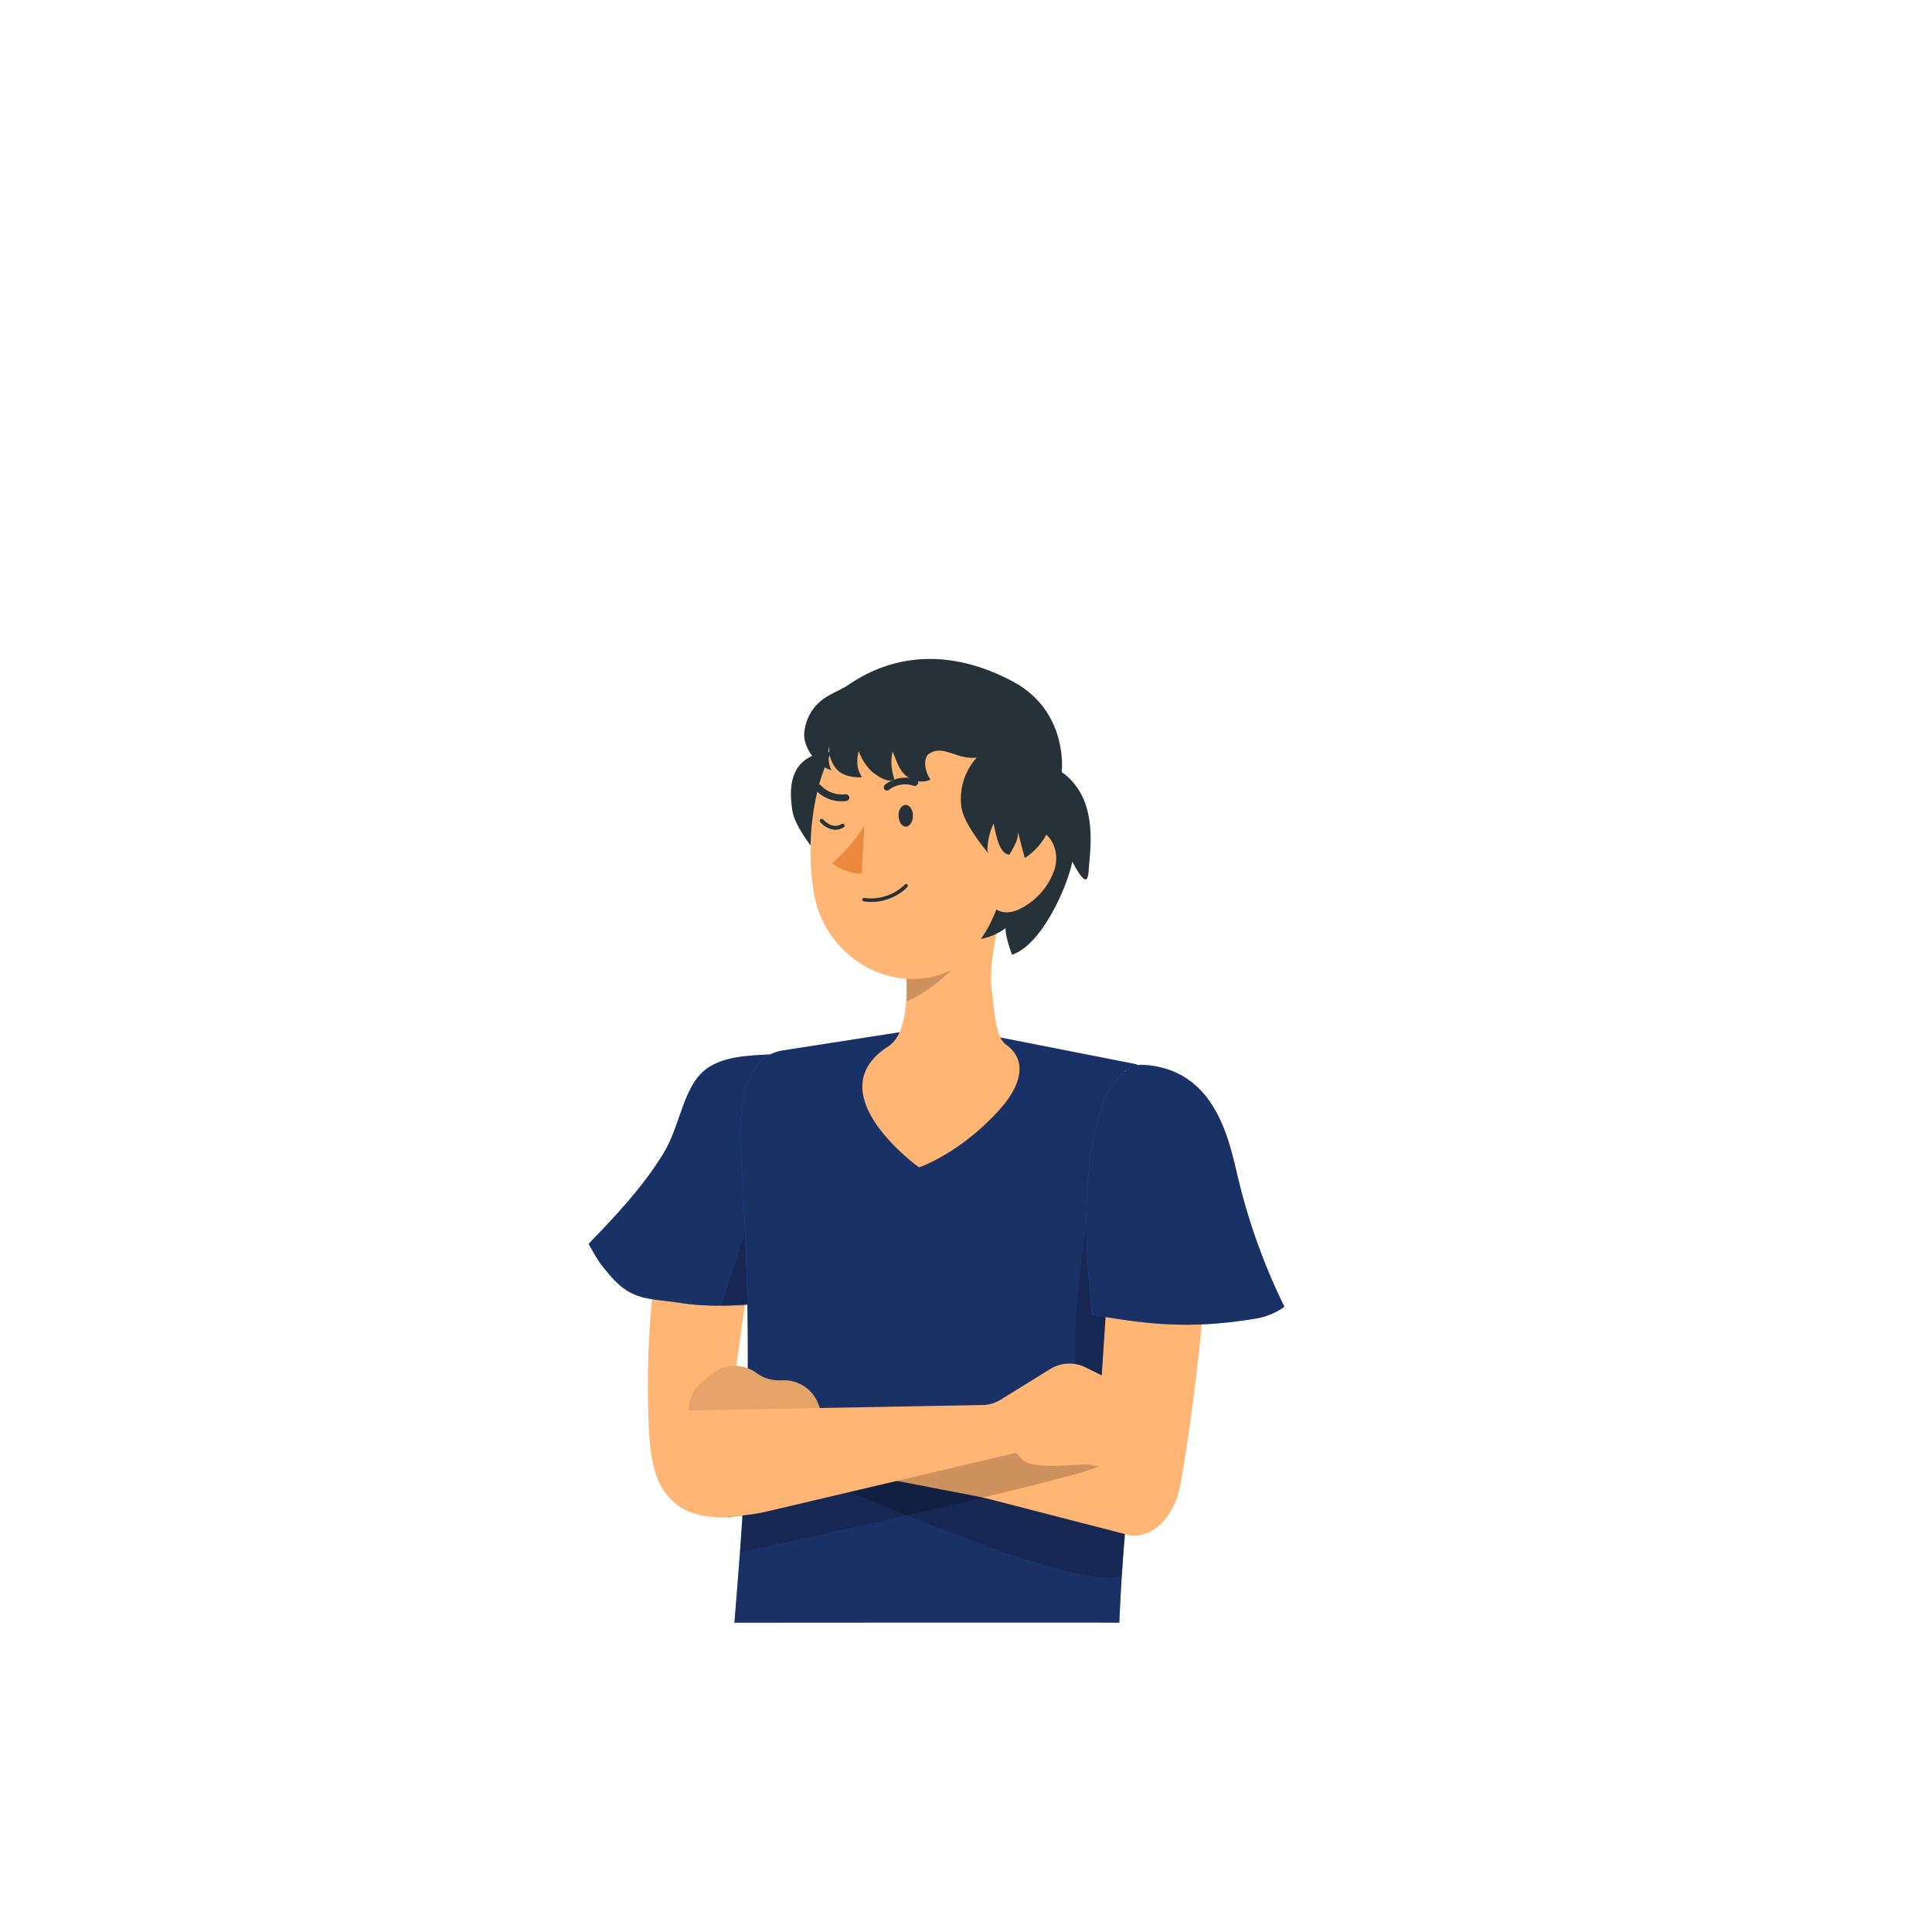 <svg xmlns="http://www.w3.org/2000/svg" viewBox="0 0 500 500"><g id="freepik--character-1--inject-3"><path d="M202.14,389.82a66.9,66.9,0,0,1-8.59,2.18h0c-.45.08-.89.16-1.32.22-1.41.21-2.73.34-4,.4-19.35,1-19.85-15.16-20.33-23.39a242.52,242.52,0,0,1,.82-33c1.34-15.27,3.88-31.13,7.57-43,5.34-17.12,14-19,21.35-19.13h0c1.42,0,2.81,0,4.11,0,0,0-.94,4.85-1.39,9.53l-2.92,20.74-4.06,28.78v0l-.63,4.49,0,.25-2.2,15.58-.51,3.59c-.23,2.39-.4,5.76,2.21,7.68a5.34,5.34,0,0,0,1.2.7c1.7.76,4.21,1.07,7.86.64l.37,10.22.07,1.84.12,3.18.2,5.78Z" style="fill:#ffb573"></path><path d="M158.15,330.4c5.54,6.33,10,5.56,17.66,6.76s14.26.78,22,.07c1.57-21.53,4.22-43,4-64.51-6.28.47-13,.21-18.15,3.33-6.86,4.17-7.32,14.88-11.94,22.43-5.46,8.92-12.46,16.23-19.39,23.45C154.85,326.33,155,326.75,158.15,330.4Z" style="fill:#407BFF"></path><g style="isolation:isolate;opacity:0.6"><path d="M158.15,330.4c5.54,6.33,10,5.56,17.66,6.76s14.26.78,22,.07c1.57-21.53,4.22-43,4-64.51-6.28.47-13,.21-18.15,3.33-6.86,4.17-7.32,14.88-11.94,22.43-5.46,8.92-12.46,16.23-19.39,23.45C154.85,326.33,155,326.75,158.15,330.4Z"></path></g><polygon points="197.44 304.36 186.76 337.92 200.24 337.92 197.44 304.36" style="isolation:isolate;opacity:0.2"></polygon><path d="M300.62,342.62c-1.23,5.5-2.7,10.89-4.2,17.76h0c-.32,1.47-.65,3-1,4.64-.45,2.28-.9,4.7-1.33,7.34h0c-.48,3-.95,6.2-1.4,9.76-.4,3.08-.77,6.4-1.12,10h0c-.15,1.57-.31,3.19-.45,4.89-.28,3.31-.55,6.84-.79,10.61s-.46,7.95-.66,12.33c-3.26-.08-99.61,0-99.61,0,.54-6.41,1-12.44,1.44-18.26.23-3.23.46-6.39.65-9.51v-.07c.07-1,.13-1.9.18-2.84.15-2.38.28-4.73.4-7.07.29-5.6.51-11.14.65-16.79,0-.24,0-.48,0-.72.08-3.48.13-7,.15-10.62,0-5.2,0-10.57-.11-16.21,0-.1,0-.2,0-.3,0-1.46-.05-2.94-.09-4.44v0c-.12-4.6-.28-9.4-.5-14.45h0c-.27-6.3-.62-13-1.06-20.14-.52-8.45.08-19.68,5.81-24.45h0a9.55,9.55,0,0,1,1.85-1.22,10.32,10.32,0,0,1,3.13-1l30.25-4.71,10.55-1.64,15.54,3,34.1,6.7a11.88,11.88,0,0,1,1.21.3,10.5,10.5,0,0,1,5.5,3.84c3.52,4.71,4.25,13,3.55,24.16C304.13,322.8,302.78,332.88,300.62,342.62Z" style="fill:#407BFF"></path><path d="M300.62,342.62c-1.23,5.5-2.7,10.89-4.2,17.76h0c-.32,1.47-.65,3-1,4.64-.45,2.28-.9,4.7-1.33,7.34h0c-.48,3-.95,6.2-1.4,9.76-.4,3.08-.77,6.4-1.12,10h0c-.15,1.57-.31,3.19-.45,4.89-.28,3.31-.55,6.84-.79,10.61s-.46,7.95-.66,12.33c-3.26-.08-99.61,0-99.61,0,.54-6.41,1-12.44,1.44-18.26.23-3.23.46-6.39.65-9.51v-.07c.07-1,.13-1.9.18-2.84.15-2.38.28-4.73.4-7.07.29-5.6.51-11.14.65-16.79,0-.24,0-.48,0-.72.08-3.48.13-7,.15-10.62,0-5.2,0-10.57-.11-16.21,0-.1,0-.2,0-.3,0-1.46-.05-2.94-.09-4.44v0c-.12-4.6-.28-9.4-.5-14.45h0c-.27-6.3-.62-13-1.06-20.14-.52-8.45.08-19.68,5.81-24.45h0a9.55,9.55,0,0,1,1.85-1.22,10.32,10.32,0,0,1,3.13-1l30.25-4.71,10.55-1.64,15.54,3,34.1,6.7a11.88,11.88,0,0,1,1.21.3,10.5,10.5,0,0,1,5.5,3.84c3.52,4.71,4.25,13,3.55,24.16C304.13,322.8,302.78,332.88,300.62,342.62Z" style="isolation:isolate;opacity:0.6"></path><path d="M260.31,270.31c6.06,4.32,3.49,11.11-1.45,16.66-10.29,11.55-21,15.14-21,15.14-.16-.07-26.73-19.27-8-31.28,3.1-2,4.31-6.71,4.65-11.64a59.79,59.79,0,0,0-.45-11.28c-.09-.94-.24-1.86-.4-2.73s-.34-1.75-.55-2.56L261.38,231c-3.1,4.66-5.46,19.6-4.8,24.41C257.3,260.79,257.51,268.32,260.31,270.31Z" style="fill:#ffb573"></path><path d="M234.6,259.19a59.79,59.79,0,0,0-.45-11.28c-.09-.94-.24-1.86-.4-2.73L255.54,241C251,245.57,244.56,254.83,234.6,259.19Z" style="isolation:isolate;opacity:0.2"></path><path d="M205.07,209.84c.71,4.68,7.34,12.29,7,11.83a2.53,2.53,0,0,1-.27-1.61,17.32,17.32,0,0,1,1.59-6.11c.55,2.62,1.41,8,4.08,8.07,1.06-1.93,2.37-3.69,2.19-5.89.62,2.25,1.18,4.51,1.79,6.76a16.56,16.56,0,0,0,7.4-16.15,11.24,11.24,0,0,0-1.52-4.09A16.91,16.91,0,0,0,223.9,199c-3.38-2.87-7.69-5.22-12-4C203.76,197.32,204.36,205.16,205.07,209.84Z" style="fill:#263238"></path><path d="M210.73,231.59c3.5,19.07,26.33,29.13,41.4,15.47,8.7-7.87,10.09-17.26,11.67-31.9.25-2.22.5-4.55.79-7a26.31,26.31,0,0,0-1.17-11.46,22.87,22.87,0,0,0-2-4.42,25.94,25.94,0,0,0-31-12C211.6,186.64,207.56,214.43,210.73,231.59Z" style="fill:#ffb573"></path><path d="M229.25,204.54a.75.75,0,0,1-.35-.26.89.89,0,0,1,.18-1.24l0,0a8.71,8.71,0,0,1,8-1.36.88.88,0,0,1,.48,1.15v0a.91.91,0,0,1-1.17.5,6.87,6.87,0,0,0-6.34,1.09A.82.82,0,0,1,229.25,204.54Z" style="fill:#263238"></path><path d="M219.59,205.88a.94.94,0,0,0-.78-.33,7.44,7.44,0,0,1-6.27-2.2.92.92,0,0,0-1.28-.12h0a.93.93,0,0,0-.14,1.26h0a9.09,9.09,0,0,0,7.85,2.81.9.9,0,0,0,.83-1A1,1,0,0,0,219.59,205.88Z" style="fill:#263238"></path><path d="M223,226.05a12,12,0,0,1-7.56-2.59c2.93-2.91,6.21-6.18,8.22-9.79Z" style="fill:#ed893e"></path><path d="M216.18,214.76a5.67,5.67,0,0,1-3.89-2,.5.5,0,1,1,.73-.69c1.11,1.17,2.85,2.33,4.81,1.18a.51.51,0,0,1,.69.17.51.51,0,0,1-.18.69A4.26,4.26,0,0,1,216.18,214.76Z" style="fill:#263238"></path><path d="M233.58,230.67a13.3,13.3,0,0,1-10,2.61.47.47,0,0,1-.42-.49.43.43,0,0,1,.45-.41h0a12.63,12.63,0,0,0,10.6-3.48.44.44,0,0,1,.61,0l0,0a.48.48,0,0,1,0,.64Q234.26,230.15,233.58,230.67Z" style="fill:#263238"></path><path d="M253.85,243a15.39,15.39,0,0,0,6.37-2.79c0,2.53,1.7,6.87,1.7,6.87,8.05-2.65,14.68-18.76,15.57-24.1,4.48,8.32,4.09,3.54,4.44,0,.5-5.09.62-10.36-1.11-15.16s-5.7-9.09-10.74-9.92a5.27,5.27,0,0,0-4.85,2.28,14.11,14.11,0,0,0-1.66,5C261.23,217.79,261.33,232.54,253.85,243Z" style="fill:#263238"></path><path d="M265.27,214c-6.16.13-9.93,7.9-10.58,13.22-.77,5.91,3.21,10.78,8.92,8.16a17.64,17.64,0,0,0,9.2-10.11C274.71,219.8,271.43,213.89,265.27,214Z" style="fill:#ffb573"></path><path d="M282.36,312.13s-7.48,33.85-2.29,54.28,15.55,30.73,15.55,30.73l1.85-85Z" style="isolation:isolate;opacity:0.2"></path><path d="M295.62,397.14v0a8.78,8.78,0,0,1-4.46-.1c-.28,3.31-.55,6.84-.79,10.61-5.95,3.19-32.48-6.18-55.75-15.53-5.13-2.06-10.1-4.13-14.65-6.06-1.62-.67-3.17-1.34-4.66-2-3.09-1.32-5.91-2.55-8.37-3.63-2-.87-3.76-1.65-5.22-2.31-3.05-1.35-4.8-2.15-4.8-2.15l4.73.31L239,378.7l9.65.63,1.94.11,11.95.77,8.16.52.42,0,7.92.51,6.45.41,7.2.46,2.89.19s.16,2,.21,5.35v.12C295.86,390.26,295.83,393.45,295.62,397.14Z" style="isolation:isolate;opacity:0.2"></path><path d="M311,342.75c-1.48,15.64-3.66,31.09-5.46,41.23-1.25,7.06-5.24,12-9.92,13.18a8.78,8.78,0,0,1-4.46-.1c-.22-.06-.43-.13-.65-.21l-35.8-9.23-.31-.09-3.83-1,.06-7.1v-.57l0-2.81.08-8.87,4.84.26,23.65,1.26a3.19,3.19,0,0,0,1.47.06c2.05-.39,3.75-2.79,4-5.95l.46-6.86,1-15.13,1.93-28.71,1.77-26.58a48.35,48.35,0,0,1,1.35-8.5v0h0a19.43,19.43,0,0,1,8.58,2.41c5.57,3,11.62,9.37,12.6,22.43C313.18,312.71,312.42,327.81,311,342.75Z" style="fill:#ffb573"></path><path d="M268.05,390.19l-52.54-10.14a9.36,9.36,0,0,0-4.43-.29l-14.8,2.54a9.43,9.43,0,0,1-8.69-3.06l-7-7.94a9.47,9.47,0,0,1,1.09-13.6l2.51-2.06a9.45,9.45,0,0,1,11.64-.28h0a9.43,9.43,0,0,0,5.93,1.86l.87,0a9.45,9.45,0,0,1,9.15,6.15l.82,2.19,42.83,1.64Z" style="fill:#ffb573"></path><path d="M205.07,366.81c2.51-.49,5-.89,7.52-1.3l-.81-2.16a9.45,9.45,0,0,0-9.15-6.15l-.87,0a9.43,9.43,0,0,1-5.93-1.86,9.45,9.45,0,0,0-11.64.28l-2.51,2.06A9.48,9.48,0,0,0,179.1,369C183.89,369.45,201.08,367.59,205.07,366.81Z" style="isolation:isolate;opacity:0.1"></path><path d="M284.52,379.42h0a39.28,39.28,0,0,1-5.43,1.85h0c-3.49,1-8.3,2.26-13.91,3.66-3.34.83-7,1.7-10.76,2.6h0c-6.28,1.5-13,3.07-19.74,4.6-17.59,4-35,7.83-43.08,9.6.23-3.23.46-6.39.65-9.51-1.41.21-2.73.34-4,.4l0-.24.31-2.21,3.8-.86,9.67-2.2,13.27-3,9.72-2.21,14-3.19,11.62-2.64,8.57-1.95,6.44-1.46s11.73,1.22,17.37,3.19C286,376.85,287.25,378.06,284.52,379.42Z" style="isolation:isolate;opacity:0.2"></path><path d="M174.16,365.1l80.63-1.49a9.55,9.55,0,0,0,4.21-1.39l12.78-7.91a9.43,9.43,0,0,1,9.2-.42l9.46,4.73a9.49,9.49,0,0,1,4.09,13L293,374.5a9.46,9.46,0,0,1-10.69,4.62h0c-2.06-.54-15,1.57-17.78-1.42L262.93,376l-64.15,15.1a49.88,49.88,0,0,1-13.89,1.27h0Z" style="fill:#ffb573"></path><path d="M332.4,338.18a17.56,17.56,0,0,1-7.39,3.07c-17.38,2.88-28.39,1.42-42.4-1C280.14,317,280.76,299,285.22,286c1.49-4.32,5.75-10.61,10.31-10.42,19.37.81,22.67,20.29,24.88,29.28A159.24,159.24,0,0,0,332.4,338.18Z" style="fill:#407BFF"></path><path d="M332.4,338.18a17.56,17.56,0,0,1-7.39,3.07c-17.38,2.88-28.39,1.42-42.4-1C280.14,317,280.76,299,285.22,286c1.49-4.32,5.75-10.61,10.31-10.42,19.37.81,22.67,20.29,24.88,29.28A159.24,159.24,0,0,0,332.4,338.18Z" style="isolation:isolate;opacity:0.6"></path><path d="M249.61,204.78c2.39-6.16,5.89-9.25,3.82-8.83-5.6,1.15-9.28-3.7-13.29-.67-1.91,2.43.61,6.68.7,6.44-2,1.09-4.65.43-6.42-1s-2.49-4.12-3.43-6.22a12.81,12.81,0,0,0,.49,7.12c-1.43,1.27-4.59-.85-6-2.09a13.84,13.84,0,0,1-3.26-5.16c-.42,2.12-.75,4.29.86,6.75-2.11.21-4.9-.32-6.36-1.86a7.69,7.69,0,0,1-2.08-6.08c-.43,1.1-.3,5.55.68,6.21-3.68-1-7.21-5.46-7.2-9.28a12,12,0,0,1,5.47-9.56c1.56-1,3.32-1.78,5-2.7,2.54-1.41,18.51-14.72,43.44-1.53,15.48,8.18,13.35,26,11.64,28-2.12,2.47-5.59,3.43-8.84,3.25S249,206.41,249.61,204.78Z" style="fill:#263238"></path><path d="M252.93,195.9a15.92,15.92,0,0,0-4.1,13.1c.71,4.68,7.35,12.3,7,11.83a2.53,2.53,0,0,1-.27-1.61,17.32,17.32,0,0,1,1.59-6.11c.56,2.62,1.41,8,4.09,8.07,1.06-1.93,2.36-3.69,2.18-5.89.62,2.25,1.18,4.51,1.8,6.76a16.58,16.58,0,0,0,7.4-16.15,11.26,11.26,0,0,0-1.53-4.09,16.67,16.67,0,0,0-3.46-3.61c-3.38-2.87-7.86-5.73-12-4C255.11,194.43,252.77,195.28,252.93,195.9Z" style="fill:#263238"></path><path d="M236.27,211.1c0,1.56-.83,2.81-1.83,2.84s-1.82-1.21-1.9-2.81.83-2.81,1.84-2.83S236.28,209.56,236.27,211.1Z" style="fill:#263238"></path></g></svg>